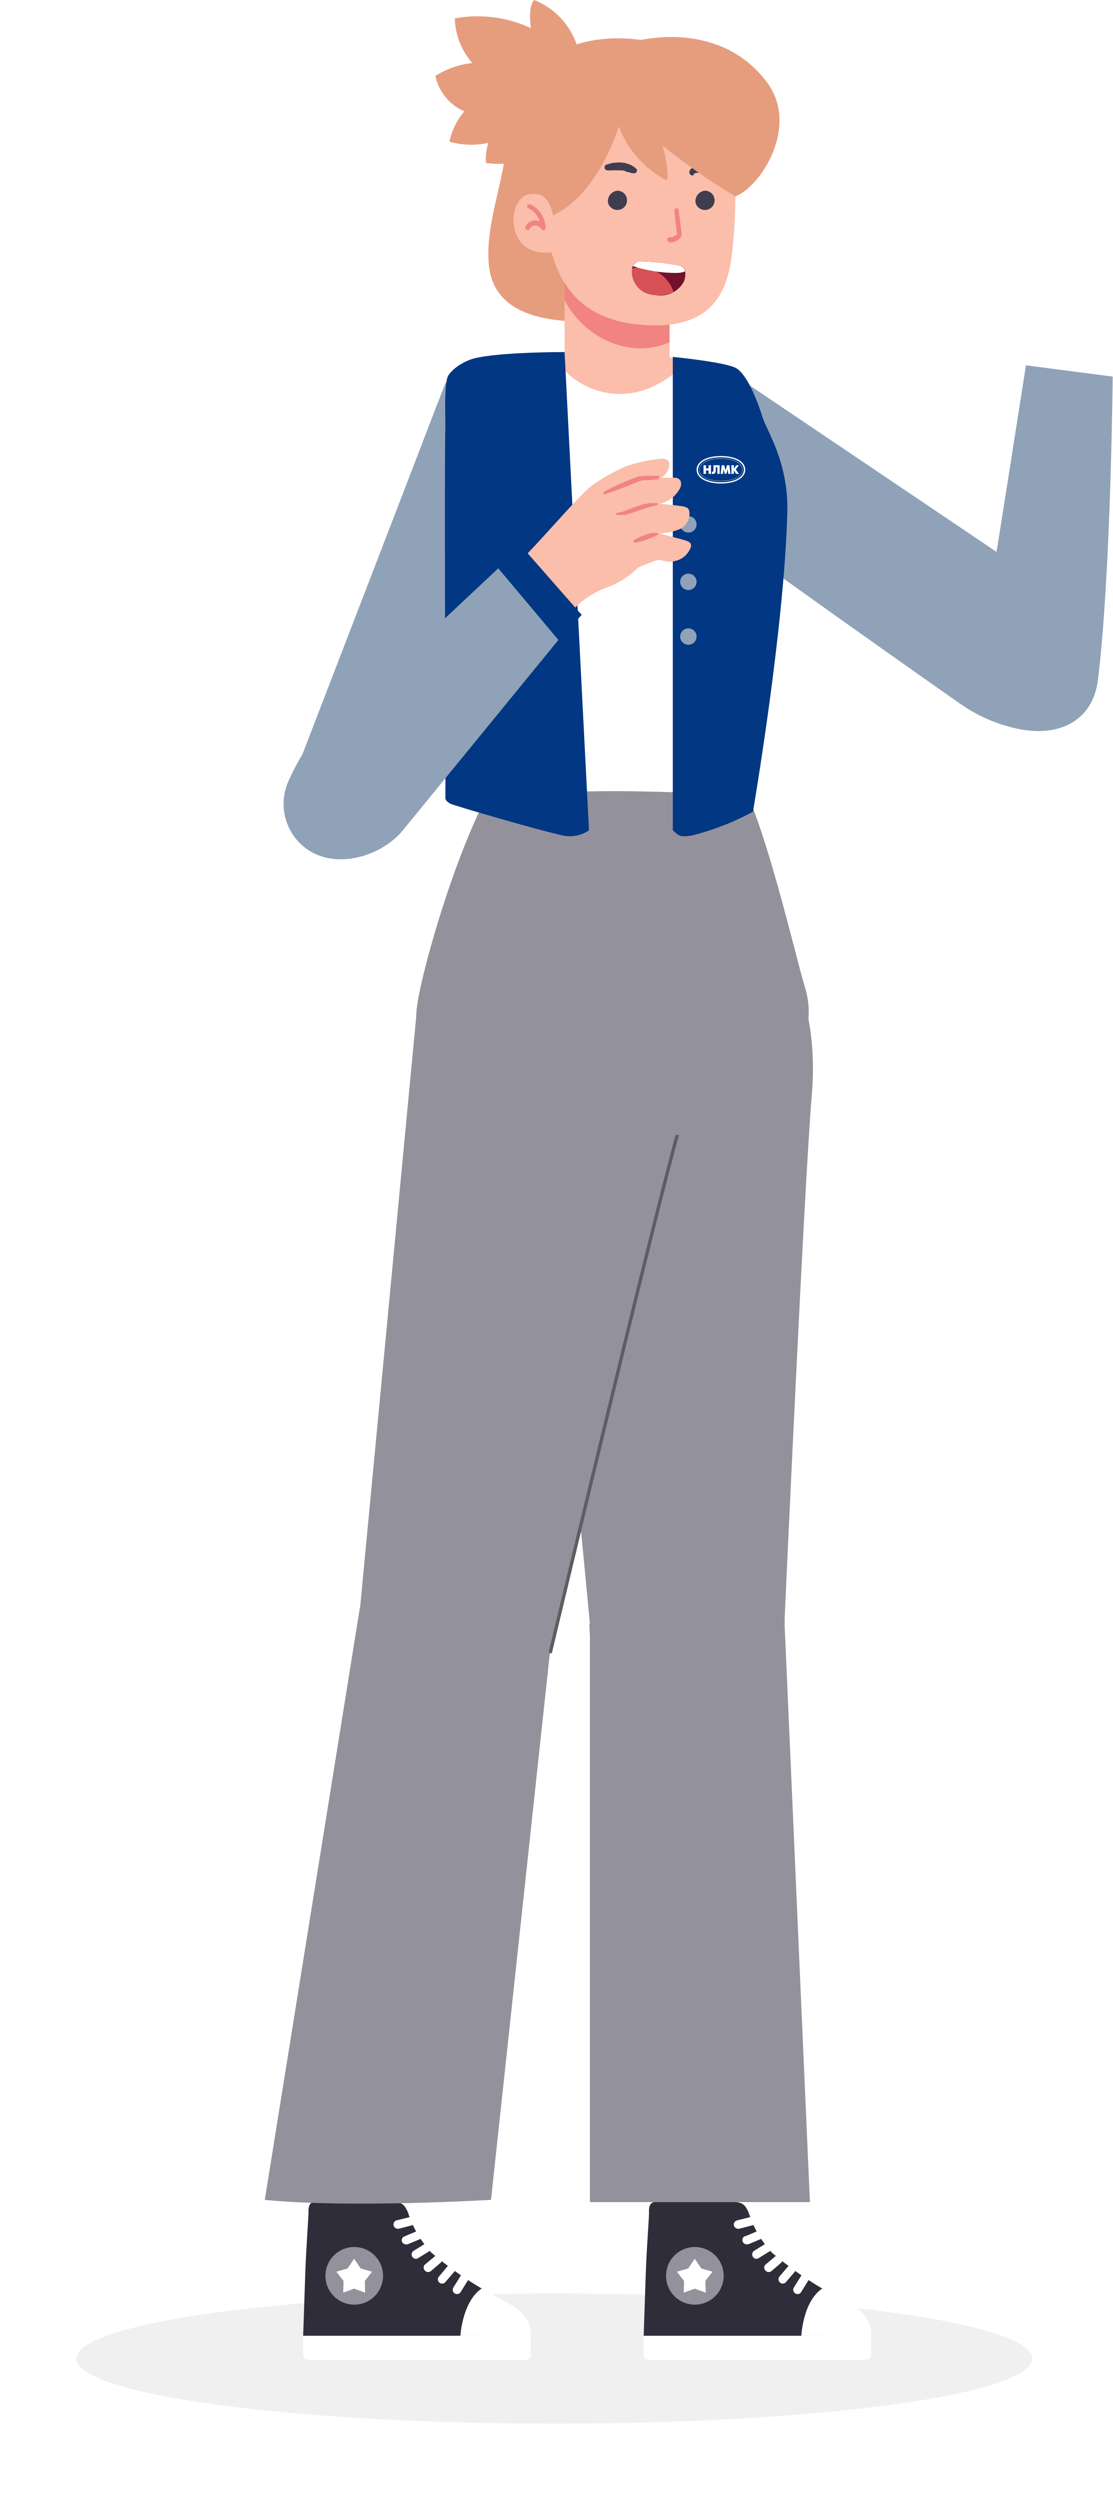 <svg width="248" height="557" viewBox="0 0 248 557" fill="none" xmlns="http://www.w3.org/2000/svg">
<path d="M128.796 19.666C129.879 15.76 129.481 11.592 127.678 7.963C125.875 4.333 122.795 1.497 119.029 0C117.532 1.497 118.294 6.275 118.294 6.275C113.006 3.797 107.075 3.035 101.332 4.096C101.436 7.768 102.82 11.287 105.244 14.047C102.306 14.343 99.481 15.333 97 16.935C97.376 18.666 98.158 20.282 99.281 21.652C100.404 23.021 101.836 24.104 103.459 24.812C101.806 26.747 100.668 29.068 100.151 31.56C102.971 32.373 105.951 32.464 108.815 31.822C108.353 33.271 108.166 34.794 108.264 36.312C110.984 36.712 113.758 36.507 116.39 35.713C119.022 34.919 121.447 33.554 123.492 31.717C126.205 28.186 128.025 24.052 128.796 19.666Z" fill="#E69D7E"/>
<path d="M112.57 33.844C112.15 40.645 107.87 50.964 108.999 59.602C110.574 71.784 125.645 71.653 131.474 71.653H140.112V33.844H112.57Z" fill="#E69D7E"/>
<path d="M125.803 57.658V79.95C125.803 79.95 127.562 87.617 139.325 87.617C141.665 87.814 143.992 87.108 145.828 85.643C147.664 84.178 148.87 82.066 149.197 79.74V57.684L125.803 57.658Z" fill="#FBBEAA"/>
<path d="M149.197 76.221C141.819 79.74 131.028 76.589 125.803 66.927V57.658H149.197V76.221Z" fill="#F18380"/>
<path d="M163.848 40.539C163.944 45.87 163.699 51.203 163.113 56.503C162.168 64.091 159.463 72.493 146.073 72.493C132.682 72.493 125.829 66.428 122.967 56.503C121.234 50.516 117.716 41.642 119.16 31.402C120.604 21.162 126.774 14.467 141.32 14.073C155.866 13.679 165.345 20.217 163.848 40.539Z" fill="#FBBEAA"/>
<path d="M135.465 45.108C135.554 45.503 135.753 45.866 136.039 46.154C136.325 46.441 136.687 46.642 137.082 46.733C137.477 46.824 137.89 46.802 138.273 46.669C138.656 46.535 138.994 46.297 139.247 45.98C139.5 45.663 139.659 45.282 139.705 44.879C139.751 44.476 139.682 44.068 139.506 43.703C139.331 43.337 139.055 43.029 138.712 42.813C138.369 42.597 137.971 42.482 137.566 42.482C137.255 42.515 136.953 42.609 136.679 42.759C136.404 42.909 136.162 43.112 135.967 43.356C135.772 43.6 135.627 43.881 135.541 44.182C135.454 44.482 135.429 44.797 135.465 45.108Z" fill="#403D4F"/>
<path d="M154.973 45.108C155.062 45.503 155.261 45.866 155.547 46.154C155.833 46.441 156.195 46.642 156.59 46.733C156.985 46.824 157.398 46.802 157.781 46.669C158.164 46.535 158.502 46.297 158.755 45.98C159.008 45.663 159.167 45.282 159.213 44.879C159.259 44.476 159.19 44.068 159.014 43.703C158.839 43.337 158.563 43.029 158.22 42.813C157.877 42.597 157.479 42.482 157.074 42.482C156.763 42.515 156.461 42.609 156.187 42.759C155.912 42.909 155.67 43.112 155.475 43.356C155.28 43.6 155.135 43.881 155.049 44.182C154.963 44.482 154.937 44.797 154.973 45.108Z" fill="#403D4F"/>
<path d="M141.819 37.677C141.819 37.677 141.819 37.677 141.583 37.441C141.373 37.252 141.144 37.085 140.9 36.942C140.575 36.742 140.221 36.592 139.85 36.496C139.437 36.343 139.003 36.255 138.564 36.233C138.136 36.181 137.704 36.181 137.277 36.233C136.915 36.245 136.555 36.289 136.201 36.365L135.177 36.653C135.007 36.708 134.866 36.826 134.783 36.983C134.7 37.14 134.681 37.323 134.73 37.494C134.77 37.63 134.853 37.75 134.967 37.835C135.08 37.92 135.218 37.966 135.36 37.966H136.384C136.689 37.927 136.998 37.927 137.303 37.966C137.653 37.94 138.004 37.94 138.354 37.966C138.695 37.966 139.036 37.966 139.351 38.15C139.666 38.334 139.929 38.36 140.191 38.386L140.743 38.57H140.979C141.143 38.641 141.328 38.646 141.495 38.582C141.662 38.518 141.797 38.391 141.872 38.229C141.918 38.139 141.942 38.041 141.942 37.94C141.942 37.84 141.918 37.74 141.872 37.651L141.819 37.677Z" fill="#403D4F"/>
<path d="M154.58 38.675H154.737L155.157 38.518H155.446H155.735C155.967 38.441 156.204 38.38 156.444 38.334C156.687 38.295 156.935 38.295 157.179 38.334C157.405 38.295 157.636 38.295 157.862 38.334H158.702C158.878 38.327 159.045 38.252 159.168 38.125C159.29 37.998 159.358 37.828 159.358 37.651C159.353 37.521 159.311 37.395 159.236 37.288C159.162 37.181 159.059 37.097 158.938 37.047L158.124 36.758C157.827 36.661 157.518 36.608 157.205 36.601C156.857 36.549 156.503 36.549 156.155 36.601C155.465 36.67 154.81 36.934 154.265 37.362C154.067 37.494 153.897 37.663 153.766 37.861C153.634 38.019 153.634 38.071 153.608 38.071V38.334C153.594 38.457 153.613 38.583 153.665 38.696C153.716 38.809 153.798 38.906 153.901 38.977C154.003 39.047 154.123 39.088 154.248 39.095C154.372 39.102 154.496 39.075 154.606 39.016L154.58 38.675Z" fill="#403D4F"/>
<path d="M149.197 54.035C149.638 54.045 150.075 53.959 150.479 53.782C150.883 53.605 151.243 53.342 151.534 53.011C151.648 52.898 151.737 52.763 151.796 52.614C151.855 52.464 151.882 52.305 151.875 52.144C151.875 51.856 151.403 48.232 151.245 46.893C151.245 46.761 151.193 46.634 151.099 46.54C151.006 46.447 150.879 46.394 150.746 46.394C150.614 46.394 150.487 46.447 150.394 46.54C150.3 46.634 150.248 46.761 150.248 46.893C150.248 47.103 150.799 51.856 150.878 52.144C150.66 52.378 150.395 52.565 150.101 52.691C149.808 52.818 149.491 52.882 149.171 52.88C149.039 52.88 148.912 52.932 148.818 53.026C148.725 53.119 148.672 53.246 148.672 53.378C148.672 53.511 148.725 53.638 148.818 53.731C148.912 53.825 149.039 53.877 149.171 53.877L149.197 54.035Z" fill="#F18380"/>
<path d="M151.665 59.207C152.663 59.47 153.004 60.94 152.427 62.647C151.823 63.821 150.843 64.759 149.644 65.311C148.444 65.863 147.095 65.997 145.81 65.693C145.113 65.656 144.431 65.481 143.802 65.177C143.173 64.874 142.612 64.448 142.15 63.925C141.688 63.402 141.335 62.791 141.111 62.13C140.888 61.469 140.798 60.77 140.848 60.074C140.848 58.945 141.609 58.262 143.08 58.262C145.963 58.338 148.835 58.654 151.665 59.207Z" fill="#73102A"/>
<path d="M140.795 60.074C140.795 60.074 140.795 59.916 140.795 59.811C142.721 59.36 144.746 59.649 146.468 60.622C148.19 61.595 149.483 63.18 150.09 65.062C148.731 65.728 147.202 65.966 145.705 65.745C145.008 65.702 144.326 65.52 143.7 65.21C143.074 64.901 142.516 64.469 142.058 63.941C141.601 63.413 141.254 62.799 141.037 62.135C140.82 61.471 140.738 60.77 140.795 60.074Z" fill="#D65155"/>
<path d="M150.773 60.809C147.456 60.836 144.156 60.322 141.005 59.286C141.199 58.931 141.496 58.642 141.857 58.459C142.218 58.277 142.626 58.208 143.027 58.262C145.91 58.338 148.782 58.654 151.613 59.208C151.887 59.3 152.128 59.471 152.306 59.7C152.483 59.929 152.589 60.205 152.61 60.494C152.021 60.708 151.399 60.815 150.773 60.809Z" fill="white"/>
<path d="M137.881 28.146C137.881 28.146 133.233 44.215 122.127 48.442C120.837 48.458 119.563 48.164 118.411 47.583C117.26 47.003 116.265 46.154 115.51 45.108C112.561 38.903 111.73 31.902 113.147 25.179C115.012 16.988 124.858 6.433 142.817 8.901C152.4 7.063 163.822 8.743 170.963 18.432C178.105 28.12 169.598 41.537 163.848 43.769C158.192 40.364 152.771 36.583 147.622 32.452C148.409 34.92 149.25 40.145 148.409 40.145C143.556 37.561 139.812 33.295 137.881 28.146Z" fill="#E69D7E"/>
<path d="M123.492 50.385C123.282 46.815 122.311 42.508 117.978 43.27C112.727 44.031 112.36 57.816 123.23 56.162L123.492 50.385Z" fill="#FBBEAA"/>
<path d="M117.532 51.305C117.622 51.301 117.71 51.275 117.788 51.229C117.866 51.183 117.931 51.119 117.978 51.042C118.087 50.81 118.257 50.611 118.47 50.468C118.683 50.325 118.93 50.242 119.186 50.228C119.486 50.231 119.781 50.31 120.042 50.456C120.304 50.603 120.524 50.814 120.683 51.068C120.742 51.163 120.831 51.235 120.935 51.273C121.04 51.311 121.155 51.313 121.26 51.278C121.361 51.235 121.446 51.161 121.502 51.066C121.559 50.972 121.585 50.863 121.576 50.753C121.542 49.646 121.202 48.57 120.595 47.643C119.989 46.716 119.137 45.975 118.136 45.502C118.073 45.477 118.006 45.465 117.938 45.468C117.87 45.47 117.804 45.486 117.742 45.514C117.681 45.543 117.626 45.584 117.581 45.635C117.536 45.685 117.502 45.744 117.48 45.809C117.459 45.873 117.451 45.941 117.456 46.008C117.462 46.076 117.481 46.141 117.513 46.201C117.545 46.261 117.589 46.313 117.642 46.356C117.695 46.398 117.756 46.429 117.821 46.447C118.407 46.736 118.928 47.14 119.353 47.637C119.777 48.134 120.096 48.712 120.289 49.335C119.924 49.179 119.531 49.099 119.134 49.099C118.709 49.139 118.301 49.282 117.944 49.515C117.587 49.749 117.293 50.065 117.086 50.438C117.053 50.495 117.031 50.558 117.023 50.623C117.014 50.688 117.019 50.754 117.036 50.818C117.053 50.881 117.082 50.941 117.122 50.992C117.163 51.044 117.213 51.088 117.27 51.121C117.334 51.209 117.427 51.274 117.532 51.305Z" fill="#F18380"/>
<g opacity="0.3" filter="url(#filter0_f_1_1978)">
<ellipse cx="106.5" cy="14.5" rx="106.5" ry="14.5" transform="matrix(1 0 0 -1 17 540)" fill="#CBCBCB"/>
</g>
<path d="M146.174 486.979C146.174 484.592 147.122 482.303 148.81 480.615C150.498 478.927 152.788 477.979 155.175 477.979C157.562 477.979 159.851 478.927 161.539 480.615C163.227 482.303 164.175 484.592 164.175 486.979V506.542H146.174V486.979Z" fill="#FBBEAA"/>
<path d="M163.531 490.624C165.738 490.624 166.135 491.591 166.779 492.856C167.825 496.225 169.613 499.318 172.011 501.906C175.592 504.955 179.433 507.685 183.491 510.063V520.427H143.423C143.423 520.427 143.696 512.245 143.894 506.468C144.092 500.691 144.663 493.649 144.613 492.905C144.564 492.161 144.613 490.624 145.977 490.624H163.531Z" fill="#302D3B"/>
<path d="M148.406 507.038C148.401 508.31 148.774 509.555 149.478 510.615C150.181 511.675 151.184 512.502 152.358 512.991C153.533 513.48 154.826 513.609 156.074 513.362C157.322 513.115 158.469 512.503 159.368 511.603C160.268 510.704 160.88 509.557 161.127 508.309C161.374 507.061 161.245 505.768 160.756 504.594C160.266 503.419 159.439 502.416 158.38 501.713C157.32 501.009 156.075 500.636 154.803 500.641C153.108 500.647 151.485 501.323 150.286 502.522C149.088 503.72 148.412 505.343 148.406 507.038Z" fill="#93929C"/>
<path d="M154.804 503.269L153.341 505.426L150.836 506.145L152.423 508.203L152.349 510.807L154.804 509.914L157.258 510.807L157.159 508.203L158.771 506.145L156.266 505.426L154.804 503.269Z" fill="white"/>
<path d="M183.217 509.89C183.217 509.89 188.895 512.89 191.027 514.353C192.014 515.021 192.816 515.929 193.358 516.991C193.9 518.054 194.164 519.236 194.127 520.427H178.556C178.556 520.427 178.878 512.815 183.217 509.89Z" fill="white"/>
<path d="M143.423 520.427V524.717C143.423 525.436 144.068 525.832 145.159 525.832H192.417C193.483 525.832 194.128 525.436 194.128 524.717V520.427H143.423Z" fill="white"/>
<path d="M178.556 506.988C178.693 506.778 178.907 506.629 179.152 506.573C179.398 506.518 179.655 506.56 179.87 506.691C179.977 506.757 180.069 506.843 180.142 506.945C180.216 507.047 180.267 507.163 180.295 507.285C180.323 507.408 180.326 507.535 180.304 507.658C180.282 507.782 180.236 507.9 180.167 508.005L178.506 510.683C178.426 510.822 178.31 510.936 178.171 511.015C178.031 511.093 177.873 511.133 177.713 511.129C177.529 511.126 177.349 511.075 177.192 510.98C177.085 510.915 176.992 510.828 176.919 510.726C176.846 510.624 176.794 510.508 176.767 510.386C176.739 510.264 176.736 510.137 176.758 510.013C176.78 509.89 176.826 509.772 176.894 509.666L178.556 506.988Z" fill="white"/>
<path d="M175.63 504.93C175.712 504.836 175.811 504.758 175.922 504.702C176.034 504.646 176.155 504.613 176.279 504.603C176.404 504.594 176.528 504.61 176.647 504.649C176.765 504.688 176.875 504.75 176.969 504.831C177.064 504.913 177.141 505.012 177.197 505.123C177.253 505.234 177.287 505.356 177.296 505.48C177.305 505.604 177.29 505.729 177.251 505.848C177.212 505.966 177.15 506.076 177.068 506.17L175.134 508.451C175.045 508.556 174.935 508.64 174.811 508.7C174.688 508.76 174.553 508.793 174.415 508.798C174.236 508.795 174.061 508.742 173.91 508.644C173.759 508.547 173.638 508.409 173.56 508.247C173.483 508.085 173.453 507.904 173.472 507.726C173.492 507.547 173.561 507.378 173.671 507.236L175.63 504.93Z" fill="white"/>
<path d="M172.878 502.625C173.076 502.498 173.312 502.447 173.545 502.481C173.777 502.516 173.988 502.633 174.14 502.812C174.292 502.991 174.373 503.219 174.369 503.454C174.365 503.689 174.276 503.914 174.118 504.088L171.912 505.997C171.738 506.143 171.518 506.223 171.292 506.22C171.155 506.225 171.019 506.198 170.895 506.142C170.77 506.087 170.66 506.003 170.573 505.898C170.481 505.812 170.408 505.708 170.358 505.593C170.308 505.478 170.282 505.354 170.282 505.228C170.282 505.103 170.308 504.979 170.358 504.863C170.408 504.748 170.481 504.645 170.573 504.559L172.878 502.625Z" fill="white"/>
<path d="M168.043 501.484L170.522 499.947C170.74 499.818 170.999 499.78 171.245 499.84C171.491 499.9 171.703 500.054 171.836 500.269C171.903 500.376 171.948 500.495 171.968 500.62C171.988 500.745 171.983 500.872 171.953 500.994C171.923 501.117 171.869 501.232 171.793 501.333C171.718 501.435 171.623 501.52 171.514 501.583L169.034 503.12C168.888 503.218 168.715 503.27 168.539 503.269C168.377 503.265 168.219 503.22 168.08 503.137C167.941 503.055 167.826 502.938 167.745 502.798C167.614 502.583 167.572 502.326 167.627 502.081C167.683 501.835 167.832 501.621 168.043 501.484Z" fill="white"/>
<path d="M165.959 498.286L168.736 497.121C168.973 497.022 169.239 497.021 169.476 497.119C169.714 497.217 169.902 497.405 170.001 497.641C170.049 497.757 170.074 497.881 170.074 498.006C170.074 498.131 170.049 498.255 170.001 498.37C169.952 498.486 169.881 498.59 169.792 498.678C169.702 498.766 169.596 498.835 169.48 498.881L166.703 500.046H166.331C166.117 500.035 165.913 499.953 165.751 499.813C165.589 499.673 165.478 499.483 165.435 499.273C165.393 499.063 165.421 498.845 165.516 498.653C165.611 498.461 165.767 498.306 165.959 498.212V498.286Z" fill="white"/>
<path d="M164.225 494.715L167.299 493.946C167.542 493.887 167.799 493.927 168.013 494.057C168.227 494.187 168.381 494.397 168.44 494.641C168.499 494.884 168.459 495.141 168.329 495.355C168.199 495.569 167.989 495.722 167.745 495.781L164.696 496.575H164.473C164.259 496.572 164.052 496.501 163.882 496.371C163.712 496.242 163.589 496.061 163.53 495.856C163.477 495.613 163.52 495.359 163.649 495.146C163.778 494.934 163.984 494.779 164.225 494.715Z" fill="white"/>
<path d="M133.009 361.866C133.281 349.866 141.364 344.064 153.34 344.361C165.316 344.659 173.944 350.932 173.672 362.908L164.175 487.946H146.175L133.009 361.866Z" fill="#FBBEAA"/>
<path d="M70.303 486.979C70.303 484.592 71.251 482.303 72.939 480.615C74.627 478.927 76.916 477.979 79.303 477.979C81.69 477.979 83.979 478.927 85.667 480.615C87.355 482.303 88.303 484.592 88.303 486.979V506.542H70.303V486.979Z" fill="#FBBEAA"/>
<path d="M87.634 490.624C89.865 490.624 90.262 491.591 90.882 492.856C91.939 496.226 93.735 499.317 96.138 501.906C99.714 504.961 103.556 507.691 107.618 510.063V520.427H67.55C67.55 520.427 67.823 512.245 68.021 506.468C68.22 500.691 68.765 493.649 68.74 492.905C68.716 492.161 68.74 490.624 70.079 490.624H87.634Z" fill="#302D3B"/>
<path d="M72.51 507.038C72.505 508.309 72.877 509.553 73.58 510.612C74.283 511.671 75.284 512.498 76.457 512.988C77.63 513.478 78.922 513.609 80.169 513.364C81.416 513.119 82.563 512.509 83.464 511.612C84.364 510.715 84.978 509.571 85.228 508.324C85.478 507.078 85.352 505.786 84.867 504.611C84.382 503.436 83.558 502.431 82.502 501.725C81.445 501.018 80.203 500.641 78.932 500.641C77.233 500.641 75.603 501.314 74.4 502.513C73.196 503.712 72.516 505.339 72.51 507.038Z" fill="#93929C"/>
<path d="M78.907 503.269L77.444 505.426L74.94 506.145L76.551 508.203L76.477 510.807L78.907 509.914L81.362 510.807L81.287 508.203L82.899 506.145L80.37 505.426L78.907 503.269Z" fill="white"/>
<path d="M107.32 509.89C107.32 509.89 113.023 512.89 115.131 514.353C116.123 515.016 116.929 515.923 117.471 516.987C118.014 518.05 118.275 519.234 118.23 520.427H102.585C102.585 520.427 103.006 512.815 107.32 509.89Z" fill="white"/>
<path d="M67.55 520.427V524.717C67.55 525.436 68.17 525.832 69.261 525.832H116.569C117.66 525.832 118.28 525.436 118.28 524.717V520.427H67.55Z" fill="white"/>
<path d="M102.685 506.988C102.82 506.775 103.034 506.623 103.28 506.567C103.527 506.512 103.785 506.556 103.999 506.691C104.213 506.826 104.364 507.04 104.42 507.286C104.476 507.533 104.431 507.791 104.297 508.005L102.635 510.683C102.549 510.822 102.429 510.936 102.285 511.014C102.142 511.092 101.981 511.132 101.817 511.129C101.641 511.13 101.468 511.078 101.321 510.98C101.214 510.915 101.122 510.828 101.049 510.726C100.976 510.624 100.924 510.508 100.896 510.386C100.868 510.263 100.865 510.137 100.887 510.013C100.909 509.89 100.956 509.772 101.024 509.666L102.685 506.988Z" fill="white"/>
<path d="M99.733 504.93C99.897 504.74 100.128 504.621 100.378 504.598C100.628 504.574 100.877 504.649 101.072 504.806C101.264 504.974 101.384 505.209 101.407 505.463C101.43 505.717 101.355 505.97 101.196 506.17L99.237 508.451C99.152 508.559 99.042 508.647 98.918 508.707C98.793 508.767 98.657 508.798 98.519 508.798C98.337 508.8 98.158 508.749 98.005 508.652C97.851 508.555 97.729 508.415 97.653 508.25C97.577 508.085 97.55 507.901 97.576 507.721C97.602 507.542 97.68 507.373 97.799 507.236L99.733 504.93Z" fill="white"/>
<path d="M97.007 502.625C97.204 502.498 97.441 502.447 97.673 502.481C97.905 502.516 98.117 502.633 98.268 502.812C98.42 502.991 98.501 503.219 98.497 503.454C98.493 503.689 98.404 503.914 98.246 504.088L96.015 505.997C95.842 506.143 95.622 506.223 95.395 506.22C95.259 506.223 95.124 506.196 94.999 506.14C94.875 506.084 94.764 506.001 94.676 505.898C94.588 505.81 94.517 505.706 94.469 505.591C94.421 505.476 94.397 505.353 94.397 505.228C94.397 505.104 94.421 504.98 94.469 504.866C94.517 504.751 94.588 504.646 94.676 504.559L97.007 502.625Z" fill="white"/>
<path d="M92.173 501.484L94.652 499.947C94.866 499.857 95.105 499.846 95.326 499.918C95.547 499.989 95.735 500.138 95.855 500.337C95.975 500.535 96.02 500.77 95.982 500.999C95.943 501.228 95.823 501.435 95.644 501.583L93.165 503.12C93.018 503.218 92.845 503.27 92.669 503.269C92.503 503.267 92.341 503.223 92.198 503.14C92.055 503.058 91.935 502.94 91.85 502.798C91.722 502.58 91.683 502.321 91.743 502.075C91.804 501.83 91.958 501.617 92.173 501.484Z" fill="white"/>
<path d="M90.089 498.286L92.866 497.121C92.981 497.072 93.106 497.047 93.231 497.047C93.356 497.047 93.48 497.072 93.595 497.121C93.711 497.169 93.815 497.24 93.903 497.33C93.991 497.419 94.059 497.525 94.106 497.641C94.198 497.872 94.198 498.13 94.106 498.36C94.014 498.591 93.836 498.778 93.61 498.881L90.808 500.046C90.694 500.072 90.575 500.072 90.461 500.046C90.27 500.046 90.084 499.99 89.925 499.884C89.766 499.778 89.642 499.628 89.568 499.451C89.493 499.227 89.505 498.983 89.601 498.767C89.698 498.551 89.872 498.379 90.089 498.286Z" fill="white"/>
<path d="M88.353 494.715L91.403 493.947C91.65 493.886 91.91 493.925 92.128 494.055C92.346 494.185 92.504 494.395 92.569 494.641C92.598 494.761 92.604 494.887 92.585 495.009C92.566 495.132 92.523 495.249 92.458 495.355C92.394 495.461 92.309 495.554 92.209 495.627C92.109 495.7 91.995 495.752 91.874 495.781L88.825 496.575H88.577C88.353 496.558 88.143 496.464 87.981 496.308C87.82 496.153 87.717 495.947 87.69 495.724C87.664 495.502 87.716 495.277 87.837 495.089C87.958 494.9 88.14 494.759 88.353 494.69V494.715Z" fill="white"/>
<path d="M80.147 361.494C81.365 355.866 84.768 350.952 89.608 347.832C94.448 344.712 100.329 343.642 105.958 344.857C117.686 347.337 124.008 358.891 121.479 370.619L88.304 490.004H70.08L80.147 361.494Z" fill="#FBBEAA"/>
<path d="M131.445 361.086C131.512 358.237 132.139 355.429 133.291 352.822C134.443 350.216 136.097 347.861 138.159 345.894C140.221 343.927 142.65 342.385 145.308 341.356C147.965 340.327 150.8 339.832 153.649 339.899C156.498 339.966 159.306 340.593 161.912 341.745C164.519 342.897 166.873 344.551 168.841 346.613C170.808 348.675 172.35 351.104 173.379 353.761C174.407 356.419 174.902 359.253 174.836 362.102L180.465 490.638H131.446L131.445 361.086Z" fill="#93929C"/>
<path d="M80.15 358.433C81.495 352.94 84.93 348.188 89.724 345.189C94.519 342.189 100.294 341.177 105.822 342.369C111.35 343.56 116.196 346.861 119.329 351.569C122.462 356.278 123.634 362.022 122.598 367.582L109.407 490.138C109.407 490.138 77.819 492.023 59 490.138L80.15 358.433Z" fill="#93929C"/>
<path d="M237.493 139.36L166.283 85.259C157.977 79.953 152.324 82.779 147.91 88.457C145.895 91.206 144.96 94.599 145.285 97.992C145.61 101.384 147.171 104.539 149.671 106.855L220.707 159.196C223.21 161.31 226.433 162.377 229.703 162.174C232.974 161.97 236.039 160.513 238.262 158.105L238.584 157.758C239.763 156.5 240.674 155.014 241.261 153.392C241.847 151.771 242.097 150.046 241.995 148.325C241.893 146.603 241.441 144.92 240.667 143.379C239.893 141.838 238.813 140.47 237.493 139.36Z" fill="#FBBEAA"/>
<path d="M149.671 106.83C149.013 106.264 148.415 105.633 147.885 104.946C147.417 103.181 147.357 101.333 147.709 99.542C148.062 97.75 148.817 96.062 149.919 94.606C153.663 88.829 161.522 84.292 165.018 85.16L168.49 86.92L207.789 116.674C204.311 124.848 199.613 132.447 193.854 139.212L149.671 106.83Z" fill="#F18380"/>
<path d="M160.406 81.391L222.029 122.952C221.77 125.078 228.601 81.391 228.601 81.391L247.931 83.906C247.931 83.906 247.538 128.02 244.652 151.433C243.5 160.779 235.792 164.347 226.591 162.34C222.049 161.349 217.772 159.484 213.967 156.813C197.613 145.335 151.735 113.005 147.984 108.937C141.513 101.921 141.513 96.664 145.232 90.887C148.951 85.11 156.91 80.523 160.406 81.391Z" fill="#90A2B7"/>
<path d="M131.446 361.792L118.727 228.621C118.727 213.918 133.876 197.9 156.216 201.347C176.399 204.496 182.548 224.778 180.887 243.993C179.225 263.209 174.738 362.734 174.738 362.734C174.671 365.583 174.044 368.391 172.892 370.998C171.74 373.604 170.086 375.959 168.024 377.926C165.962 379.893 163.533 381.435 160.875 382.464C158.218 383.493 155.383 383.988 152.534 383.921C149.685 383.854 146.877 383.227 144.27 382.075C141.664 380.923 139.31 379.269 137.342 377.207C135.375 375.145 133.833 372.716 132.804 370.059C131.776 367.401 131.281 364.567 131.347 361.718L131.446 361.792Z" fill="#93929C"/>
<path d="M80.146 359.139L92.792 225.992C95.469 211.537 113.445 198.718 134.744 206.306C153.96 213.174 156.191 234.249 150.935 252.82C145.678 271.391 122.595 368.288 122.595 368.288C121.249 373.781 117.814 378.532 113.02 381.532C108.226 384.532 102.45 385.544 96.922 384.352C91.394 383.161 86.548 379.86 83.415 375.151C80.282 370.443 79.11 364.698 80.146 359.139Z" fill="#93929C"/>
<path d="M150.935 252.82C145.703 271.391 122.595 368.288 122.595 368.288" stroke="#5E5D63" stroke-width="0.75" stroke-miterlimit="10"/>
<path d="M147.216 79.283C147.216 79.283 158.176 81.192 160.308 81.762C161.566 82.058 162.729 82.668 163.688 83.535C164.646 84.402 165.368 85.499 165.787 86.721C167.151 89.969 174.168 111.243 174.813 113.549C175.249 116.089 174.839 118.702 173.647 120.987C172.631 123.764 167.374 136.41 167.374 136.41L166.581 177.147L136.978 181.842L108.611 177.147C108.611 177.147 98.694 101.375 98.198 96.689C97.702 92.003 100.032 82.953 105.636 81.812C111.24 80.671 126.612 79.333 126.612 79.333L147.216 79.283Z" fill="#FBBEAA"/>
<path d="M168.013 161.015V177.349C148.687 179.385 117.893 177.943 106.327 177.349C105.783 172.683 105.215 164.766 104.622 159.506C120.364 159.958 146.364 161.637 168.013 161.015Z" fill="white"/>
<path d="M152.897 105.063H153.789V106.217H154.741V105.063H155.633V108.216H154.741V106.967H153.789V108.216H152.897V105.063H152.897ZM158.816 105.063V108.216H157.954V105.81H157.389V106.715C157.389 107.122 157.359 107.62 157.122 107.901C156.885 108.213 156.437 108.308 155.933 108.213V107.431C156.407 107.526 156.527 107.337 156.527 106.712V105.057H158.816V105.063ZM159.56 105.063H160.452L160.957 106.936L161.461 105.063H162.353L162.771 108.216H161.939L161.731 106.529L161.254 108.216H160.659L160.185 106.529L159.978 108.216H159.146L159.56 105.063L159.56 105.063ZM163.098 105.063H163.99V106.343L164.852 105.063H165.833L164.704 106.624L165.864 108.216H164.794L163.993 106.936V108.216H163.101V105.063H163.098H163.098ZM159.26 101.69C153.909 101.69 150.369 103.72 150.369 106.715C150.369 109.682 153.906 111.741 159.26 111.741C164.642 111.741 168.152 109.679 168.152 106.715C168.152 103.72 164.644 101.69 159.26 101.69ZM159.26 111.274C154.233 111.274 150.876 109.433 150.876 106.715C150.876 103.969 154.236 102.156 159.26 102.156C164.314 102.156 167.647 103.966 167.647 106.715C167.647 109.433 164.317 111.274 159.26 111.274ZM159.26 102.594C154.534 102.594 151.381 104.25 151.381 106.715C151.381 109.181 154.534 110.836 159.26 110.836C163.987 110.836 167.14 109.181 167.14 106.715C167.143 104.25 163.99 102.594 159.26 102.594ZM159.26 110.744C154.591 110.744 151.471 109.121 151.471 106.718C151.471 104.316 154.593 102.692 159.26 102.692C163.927 102.692 167.05 104.316 167.05 106.718C167.053 109.121 163.93 110.745 159.26 110.745V110.744Z" fill="white"/>
<path d="M65.717 173.502L97.479 89.92C101.719 80.994 107.992 80.399 114.835 82.878C118 84.141 120.589 86.525 122.108 89.576C123.626 92.627 123.968 96.13 123.067 99.416L90.363 181.511C89.371 184.634 87.209 187.252 84.328 188.814C81.448 190.377 78.075 190.763 74.916 189.891L74.445 189.767C72.778 189.313 71.222 188.523 69.871 187.448C68.52 186.372 67.402 185.032 66.585 183.511C65.769 181.989 65.27 180.316 65.121 178.596C64.972 176.875 65.175 175.142 65.717 173.502Z" fill="#FBBEAA"/>
<path d="M78.882 138.839L97.478 89.92C97.977 88.847 98.566 87.819 99.238 86.845C101.516 85.419 104.124 84.606 106.809 84.484C109.493 84.362 112.164 84.937 114.561 86.151C117.345 87.506 119.583 89.771 120.904 92.571C122.225 95.371 122.551 98.538 121.826 101.548C121.826 101.846 121.652 102.416 121.504 103.185L102.313 151.41C93.93 148.387 86.036 144.152 78.882 138.839Z" fill="#F18380"/>
<path d="M99.213 85.457L63.913 177.075C92.907 167.797 89.509 141.948 105.278 144.601C105.278 144.601 123.462 101.921 124.157 98.102C124.881 95.092 124.556 91.925 123.235 89.125C121.914 86.325 119.676 84.06 116.892 82.705C109.131 78.738 101.395 82.333 99.213 85.457Z" fill="#90A2B7"/>
<path d="M129.389 134.252L89.916 183.42C85.23 189.866 78.288 192.743 71.37 186.941C70.091 185.854 69.046 184.518 68.298 183.014C67.55 181.511 67.115 179.872 67.02 178.195C66.925 176.519 67.172 174.841 67.745 173.263C68.318 171.685 69.205 170.239 70.354 169.014L117.91 121.905C122.05 117.07 127.034 116.301 130.654 119.425C135.043 123.318 134.522 127.88 129.389 134.252Z" fill="#FBBEAA"/>
<path d="M115.526 124.483C119.915 120.045 128.122 110.474 130.899 108.144C133.645 106.075 136.645 104.367 139.825 103.061C142.238 102.253 144.732 101.712 147.263 101.449C149.024 101.226 149.743 101.747 149.743 102.813C149.698 103.448 149.496 104.062 149.154 104.599C148.812 105.136 148.341 105.579 147.784 105.887H151.032C152.148 105.887 152.867 106.78 152.346 108.218C151.873 109.168 151.197 110.003 150.366 110.663C149.535 111.322 148.569 111.792 147.536 112.037C147.536 112.037 151.925 112.458 153.04 112.681C154.156 112.904 154.503 113.326 154.503 114.392C154.494 115.128 154.289 115.849 153.91 116.481C153.531 117.112 152.991 117.632 152.346 117.987C150.767 118.628 149.09 118.997 147.387 119.078C147.387 119.078 152.817 120.442 153.908 120.839C154.999 121.235 155.123 121.954 154.553 122.896C154.228 123.56 153.759 124.143 153.18 124.602C152.6 125.061 151.926 125.385 151.206 125.549C149.148 126.095 147.759 125.202 147.015 125.326C145.417 125.841 143.852 126.454 142.329 127.161C140.042 129.438 137.246 131.138 134.172 132.12C131.884 133.08 129.785 134.441 127.973 136.137C127.129 136.929 126.135 137.543 125.05 137.944C123.965 138.345 122.81 138.524 121.654 138.471C120.498 138.418 119.365 138.133 118.321 137.634C117.277 137.136 116.343 136.432 115.576 135.566C111.609 131.351 112.278 127.831 115.526 124.483Z" fill="#FBBEAA"/>
<path d="M147.241 105.912C147.248 105.953 147.247 105.995 147.236 106.036C147.226 106.076 147.208 106.114 147.182 106.146C147.156 106.179 147.124 106.206 147.087 106.225C147.05 106.245 147.01 106.256 146.968 106.259L144.935 106.458H143.944C143.596 106.458 143.274 106.582 142.927 106.606C142.56 106.716 142.204 106.857 141.861 107.028L140.72 107.499C139.183 108.119 137.646 108.689 136.505 109.111C135.365 109.532 134.571 109.78 134.571 109.78C134.508 109.807 134.438 109.809 134.374 109.786C134.309 109.763 134.256 109.716 134.224 109.656C134.178 109.596 134.153 109.522 134.153 109.445C134.153 109.369 134.178 109.295 134.224 109.235L136.084 108.268L138.018 107.35C138.712 107.028 139.48 106.706 140.249 106.408L141.414 105.962C141.789 105.792 142.179 105.659 142.58 105.565L143.77 105.441H144.787H146.299H146.869C146.932 105.392 147.011 105.369 147.09 105.379C147.169 105.388 147.241 105.428 147.291 105.491C147.34 105.553 147.363 105.633 147.353 105.712C147.344 105.791 147.304 105.863 147.241 105.912ZM146.77 111.888H146.324C145.953 111.854 145.579 111.854 145.208 111.888L144.439 112.012C144.156 112.047 143.875 112.097 143.596 112.16L141.91 112.706C140.77 113.078 139.654 113.549 138.811 113.896C138.811 113.896 138.538 113.896 138.563 114.02H138.266L137.819 114.144H137.547H137.398C137.323 114.162 137.258 114.208 137.216 114.273C137.175 114.337 137.16 114.416 137.175 114.491C137.185 114.55 137.216 114.605 137.26 114.645C137.305 114.685 137.362 114.71 137.423 114.714H138.687H139.084C139.952 114.491 141.117 114.144 142.257 113.747L143.919 113.127L144.687 112.929L145.357 112.731C145.699 112.629 146.047 112.547 146.398 112.483L146.82 112.359C146.857 112.347 146.892 112.329 146.922 112.304C146.953 112.279 146.978 112.248 146.996 112.214C147.015 112.179 147.026 112.142 147.03 112.103C147.033 112.064 147.029 112.024 147.018 111.987C146.989 111.95 146.95 111.922 146.907 111.905C146.864 111.887 146.816 111.882 146.77 111.888ZM146.77 118.929H145.853C145.605 118.929 145.282 118.929 144.96 119.103L143.944 119.425C143.304 119.65 142.682 119.924 142.084 120.243C141.809 120.373 141.544 120.522 141.29 120.69C141.24 120.748 141.212 120.823 141.212 120.9C141.212 120.978 141.24 121.053 141.29 121.111C141.362 121.187 141.46 121.231 141.563 121.235L142.481 121.086C143.001 120.962 143.671 120.764 144.34 120.541L145.307 120.144L146.15 119.822C146.431 119.697 146.704 119.557 146.968 119.4C147.039 119.359 147.09 119.292 147.113 119.214C147.136 119.136 147.129 119.052 147.092 118.979C147.019 118.932 146.93 118.914 146.844 118.929H146.77Z" fill="#F18380"/>
<path d="M92.791 225.348C93.337 218.48 100.701 192.148 108.61 177.147C108.61 177.147 126.424 176.232 137.535 176.268C149.128 176.306 166.58 177.147 166.58 177.147C171.737 188.826 177.613 214.339 179.324 219.843C180.357 223.082 180.482 226.542 179.687 229.846C178.891 233.151 177.205 236.175 174.811 238.588C168.935 245.258 153.786 252.895 150.29 252.895C135.249 250.746 120.506 246.869 106.354 241.34C98.37 237.993 92.271 232.241 92.791 225.348Z" fill="#93929C"/>
<path d="M116.349 121.406L111.323 126.045L124.854 142.282L128.72 137.643L116.349 121.406Z" fill="#6B6B6B"/>
<path d="M150.998 82.538C139.8 92.137 128.669 86.538 125.002 81.538L109.005 88.537L113.004 162.526L165.996 164.526L163.996 93.537L150.998 82.538Z" fill="white"/>
<path d="M164.154 82.096C162.014 80.696 149.915 79.519 149.915 79.519V184.982C151.452 186.479 151.766 186.444 153.972 186.194L154.075 186.182C158.844 184.985 163.445 183.198 167.773 180.863C167.773 180.863 174.768 140.188 175.43 114.096C175.711 103.011 170.858 95.993 169.944 93.067C168.42 88.191 166.293 83.496 164.154 82.096Z" fill="#023783"/>
<path d="M128.53 186.157C129.502 185.95 130.423 185.551 131.238 184.982L125.799 78.439C125.799 78.439 108.599 78.407 104.42 80.267C102.683 81 100.987 82.063 99.923 83.62C98.859 85.176 99.29 93.621 99.239 95.505C98.979 99.025 99.303 176.984 99.243 177.663C99.183 178.343 99.763 178.723 100.383 179.083C101.003 179.443 120.6 185.162 125.579 186.182C126.555 186.371 127.558 186.363 128.53 186.157Z" fill="#023783"/>
<circle cx="153.384" cy="116.839" r="1.829" fill="#90A2B7"/>
<path d="M116.905 123.963C121.041 119.781 128.774 110.762 131.39 108.566C133.978 106.617 136.804 105.007 139.801 103.777C142.075 103.015 144.425 102.506 146.81 102.258C148.469 102.048 149.146 102.539 149.146 103.543C149.105 104.142 148.914 104.72 148.591 105.226C148.269 105.732 147.825 106.15 147.301 106.44H150.361C151.412 106.44 152.09 107.281 151.599 108.636C151.154 109.532 150.517 110.318 149.734 110.94C148.95 111.561 148.04 112.003 147.067 112.234C147.067 112.234 151.202 112.631 152.254 112.842C153.305 113.052 153.632 113.449 153.632 114.454C153.623 115.148 153.43 115.827 153.073 116.422C152.716 117.017 152.207 117.507 151.599 117.841C150.111 118.445 148.531 118.793 146.927 118.869C146.927 118.869 152.043 120.154 153.071 120.528C154.099 120.902 154.216 121.579 153.679 122.467C153.372 123.093 152.93 123.642 152.385 124.074C151.839 124.507 151.203 124.812 150.525 124.967C148.586 125.481 147.277 124.64 146.576 124.757C145.07 125.242 143.596 125.819 142.161 126.486C140.006 128.631 137.371 130.233 134.474 131.158C132.318 132.063 130.34 133.345 128.634 134.943C127.838 135.689 126.902 136.268 125.879 136.646C124.856 137.024 123.768 137.193 122.679 137.143C121.59 137.092 120.522 136.824 119.538 136.354C118.555 135.884 117.675 135.222 116.952 134.406C113.214 130.434 113.845 127.117 116.905 123.963Z" fill="#FBBEAA"/>
<path d="M146.786 106.463C146.793 106.502 146.792 106.542 146.782 106.58C146.772 106.618 146.755 106.653 146.731 106.684C146.706 106.715 146.676 106.74 146.641 106.759C146.607 106.777 146.569 106.788 146.53 106.791L144.614 106.977H143.679C143.352 106.977 143.048 107.094 142.721 107.118C142.376 107.221 142.04 107.354 141.717 107.515L140.642 107.959C139.193 108.543 137.745 109.08 136.67 109.477C135.596 109.874 134.848 110.108 134.848 110.108C134.789 110.133 134.722 110.135 134.662 110.113C134.601 110.092 134.551 110.048 134.521 109.991C134.477 109.934 134.454 109.864 134.454 109.793C134.454 109.721 134.477 109.651 134.521 109.594L136.273 108.683L138.095 107.818C138.75 107.515 139.474 107.211 140.198 106.931L141.296 106.51C141.649 106.351 142.017 106.225 142.394 106.136L143.516 106.02H144.474H145.899H146.436C146.495 105.973 146.57 105.952 146.644 105.961C146.719 105.969 146.787 106.007 146.833 106.066C146.88 106.125 146.901 106.2 146.892 106.275C146.883 106.349 146.845 106.417 146.786 106.463ZM146.343 112.094H145.922C145.572 112.063 145.22 112.063 144.871 112.094L144.146 112.211C143.879 112.244 143.614 112.291 143.352 112.351L141.763 112.865C140.689 113.215 139.637 113.659 138.843 113.986C138.843 113.986 138.586 113.986 138.609 114.103H138.329L137.909 114.22H137.652H137.511C137.441 114.237 137.38 114.28 137.34 114.341C137.301 114.402 137.287 114.476 137.301 114.547C137.311 114.603 137.34 114.654 137.382 114.692C137.424 114.73 137.478 114.753 137.535 114.757H138.726H139.1C139.918 114.547 141.016 114.22 142.091 113.846L143.656 113.262L144.38 113.075L145.011 112.888C145.334 112.793 145.661 112.715 145.992 112.655L146.389 112.538C146.425 112.527 146.458 112.51 146.486 112.486C146.515 112.463 146.538 112.434 146.556 112.401C146.573 112.369 146.584 112.333 146.587 112.296C146.591 112.26 146.587 112.223 146.576 112.187C146.549 112.153 146.513 112.126 146.472 112.11C146.431 112.094 146.386 112.088 146.343 112.094ZM146.343 118.729H145.478C145.245 118.729 144.941 118.729 144.637 118.893L143.679 119.196C143.076 119.409 142.491 119.666 141.927 119.967C141.668 120.089 141.418 120.23 141.179 120.388C141.132 120.443 141.105 120.513 141.105 120.586C141.105 120.659 141.132 120.73 141.179 120.785C141.246 120.856 141.339 120.898 141.436 120.902L142.301 120.762C142.791 120.645 143.422 120.458 144.053 120.248L144.964 119.874L145.759 119.57C146.023 119.453 146.28 119.32 146.53 119.173C146.596 119.134 146.644 119.071 146.666 118.997C146.688 118.924 146.681 118.844 146.646 118.776C146.577 118.731 146.494 118.715 146.413 118.729H146.343Z" fill="#F18380"/>
<path d="M128.378 137.747L90.202 184.459C85.419 190.834 74.242 194.338 67.412 188.432C66.15 187.325 65.124 185.974 64.4 184.459C63.675 182.945 63.265 181.299 63.195 179.621C63.126 177.944 63.398 176.27 63.994 174.7C64.591 173.131 67.245 167.844 68.411 166.637L116.248 121.711L128.378 137.747Z" fill="#90A2B7"/>
<path d="M116.097 121.588L110.796 126.351L124.427 142.586L129.615 137.003L116.097 121.588Z" fill="#023783"/>
<circle cx="153.384" cy="129.639" r="1.829" fill="#90A2B7"/>
<circle cx="153.384" cy="141.83" r="1.829" fill="#90A2B7"/>
<path d="M156.755 103.657H157.299V104.361H157.879V103.657H158.423V105.58H157.879V104.819H157.299V105.58H156.755V103.657H156.755ZM160.364 103.657V105.58H159.838V104.113H159.494V104.665C159.494 104.913 159.476 105.217 159.331 105.388C159.186 105.578 158.914 105.636 158.606 105.578V105.101C158.895 105.159 158.969 105.044 158.969 104.663V103.654H160.364V103.657ZM160.818 103.657H161.362L161.669 104.799L161.977 103.657H162.521L162.775 105.58H162.268L162.142 104.551L161.85 105.58H161.488L161.199 104.551L161.072 105.58H160.565L160.818 103.657L160.818 103.657ZM162.975 103.657H163.519V104.438L164.044 103.657H164.643L163.954 104.609L164.661 105.58H164.009L163.52 104.799V105.58H162.976V103.657H162.975H162.975ZM160.635 101.601C157.372 101.601 155.213 102.839 155.213 104.665C155.213 106.474 157.37 107.729 160.635 107.729C163.916 107.729 166.056 106.472 166.056 104.665C166.056 102.839 163.918 101.601 160.635 101.601ZM160.635 107.445C157.57 107.445 155.523 106.322 155.523 104.665C155.523 102.99 157.572 101.885 160.635 101.885C163.716 101.885 165.749 102.989 165.749 104.665C165.749 106.322 163.718 107.445 160.635 107.445ZM160.635 102.152C157.753 102.152 155.83 103.162 155.83 104.665C155.83 106.168 157.753 107.177 160.635 107.177C163.517 107.177 165.439 106.168 165.439 104.665C165.441 103.162 163.519 102.152 160.635 102.152ZM160.635 107.122C157.788 107.122 155.885 106.132 155.885 104.667C155.885 103.202 157.789 102.212 160.635 102.212C163.48 102.212 165.384 103.202 165.384 104.667C165.386 106.132 163.482 107.122 160.635 107.122V107.122Z" fill="white"/>
<defs>
<filter id="filter0_f_1_1978" x="0" y="494" width="247" height="63" filterUnits="userSpaceOnUse" color-interpolation-filters="sRGB">
<feFlood flood-opacity="0" result="BackgroundImageFix"/>
<feBlend mode="normal" in="SourceGraphic" in2="BackgroundImageFix" result="shape"/>
<feGaussianBlur stdDeviation="8.5" result="effect1_foregroundBlur_1_1978"/>
</filter>
</defs>
</svg>
